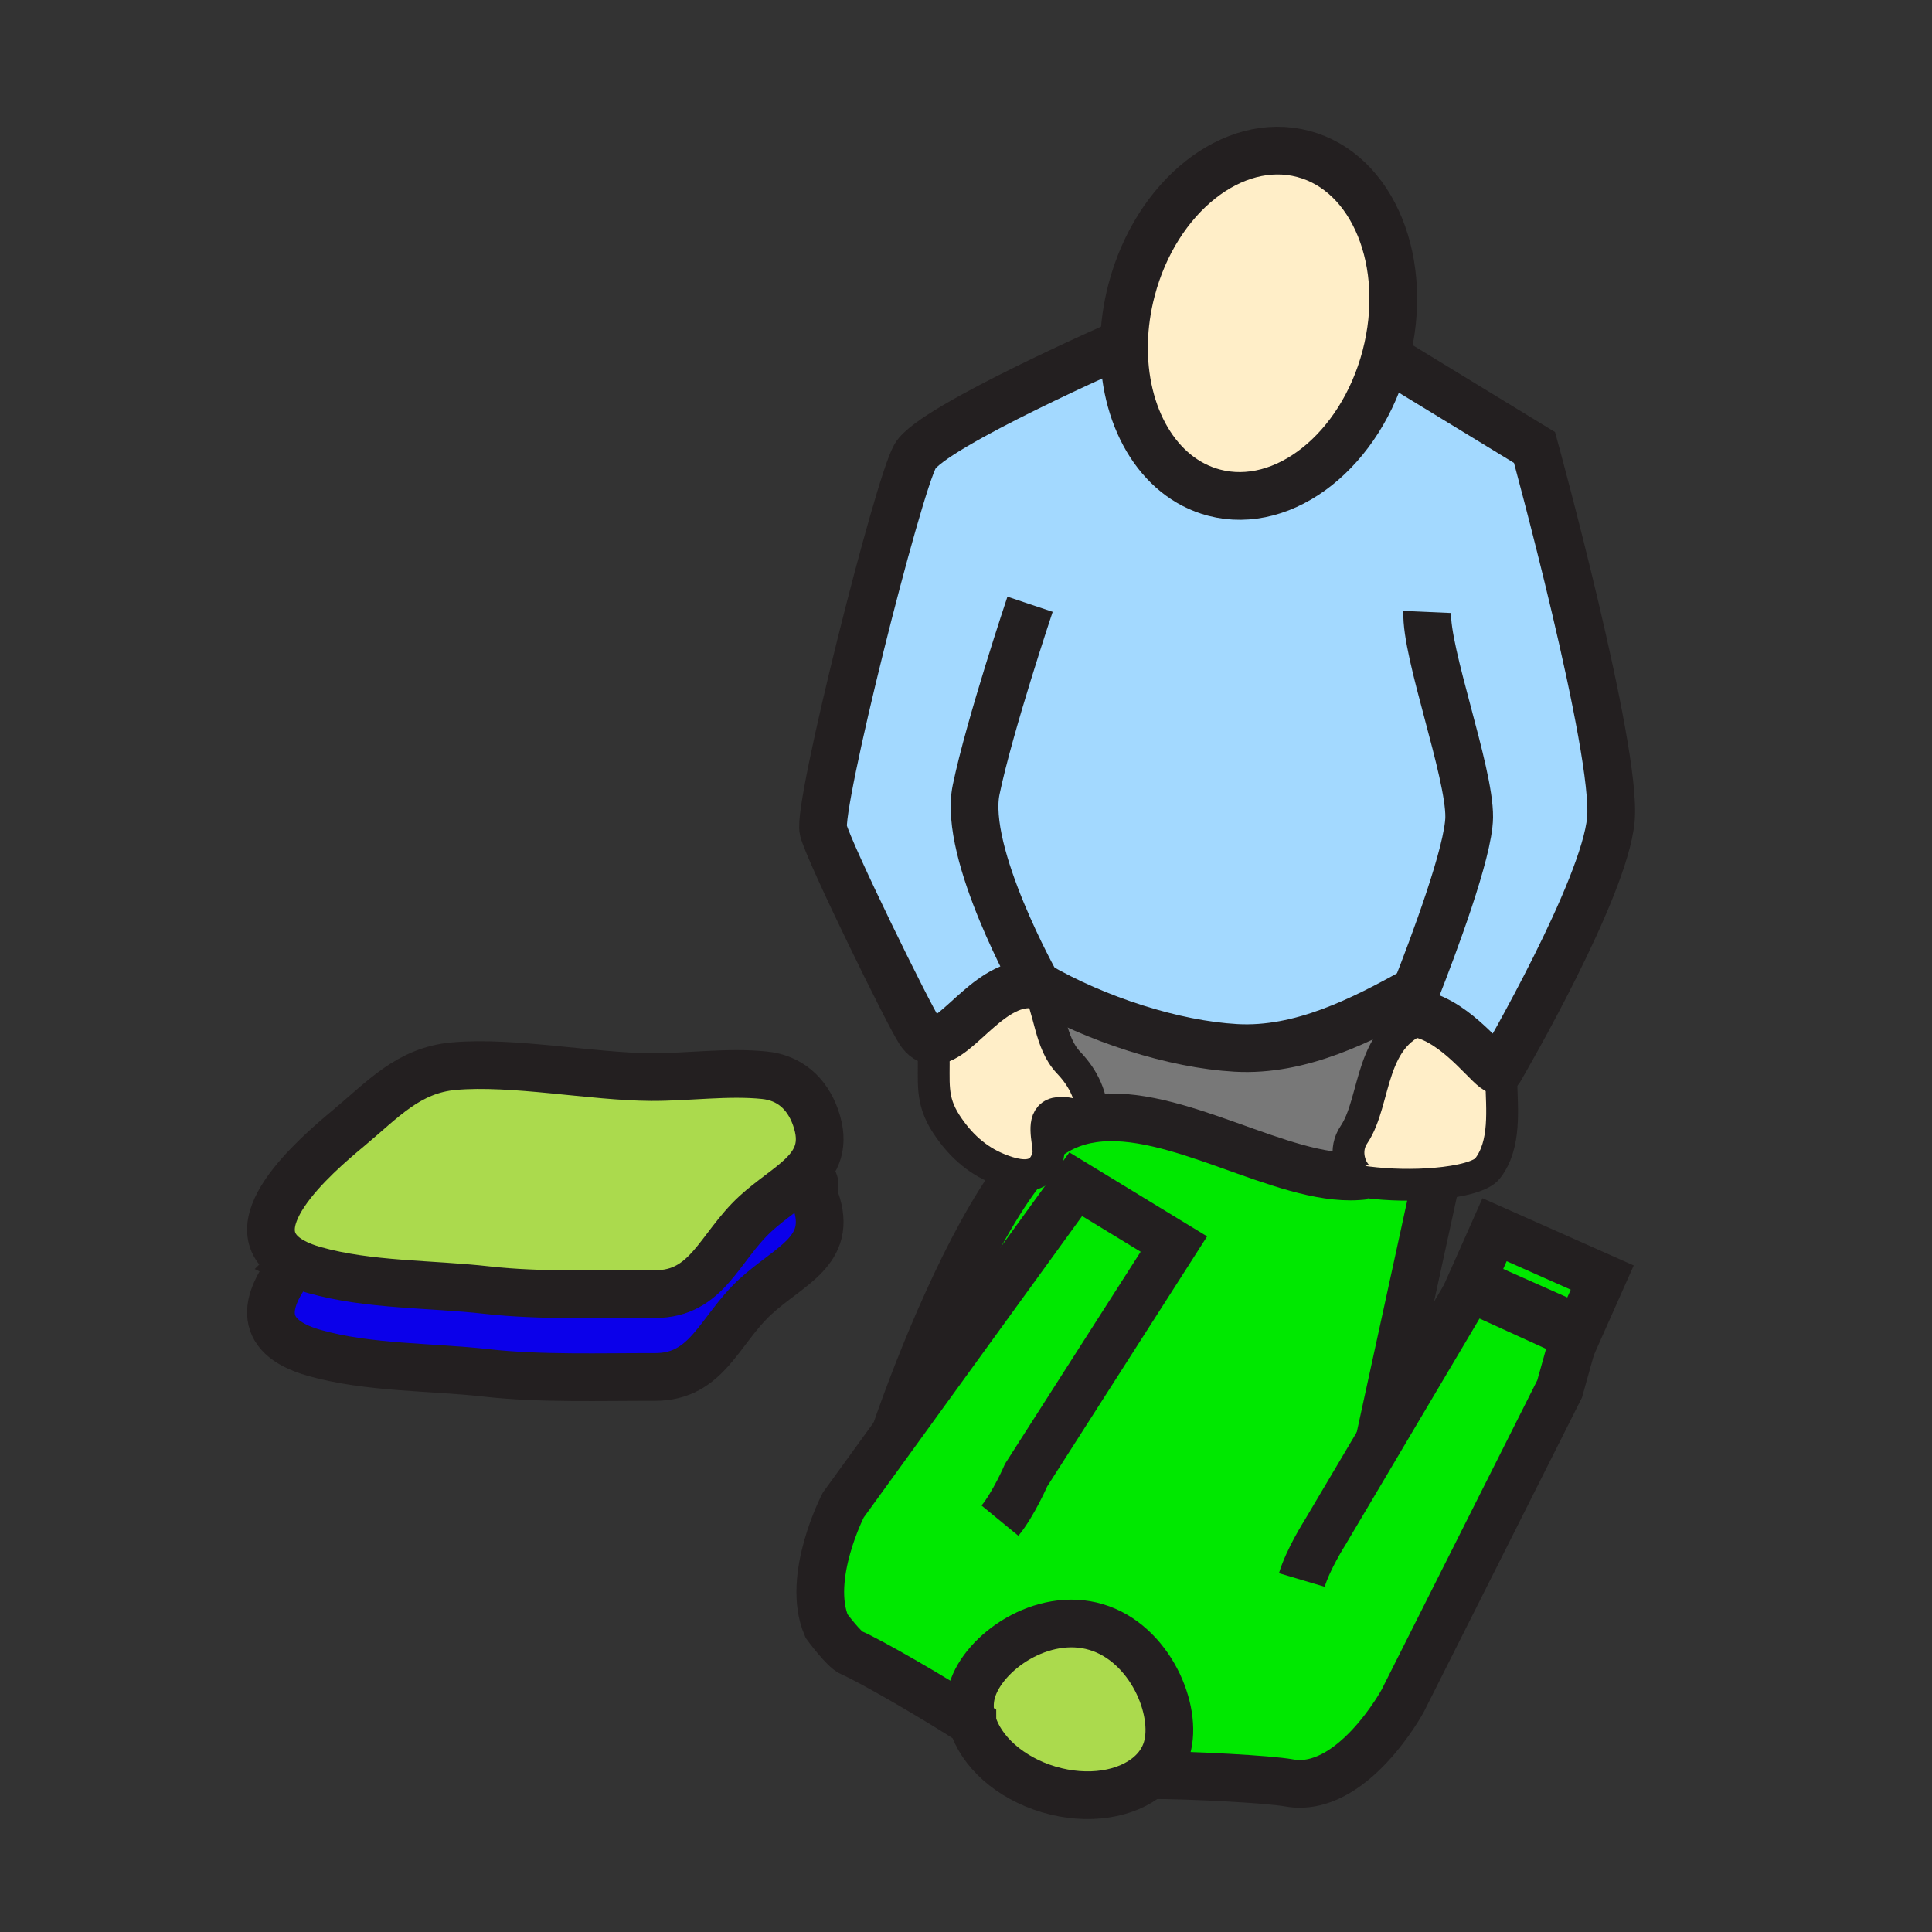 <svg enable-background="new 0 0 850.394 850.394" height="850.394" viewBox="0 0 850.394 850.394" width="850.394" xmlns="http://www.w3.org/2000/svg"><rect x="0" y="0" width="850.394" height="850.394" fill="#333333" stroke="none"/><path d="m428 758.21c-1.37-4.66-1.48-9.44-.11-14.03 5.051-16.96 30.9-35.06 54.57-28.02s36.19 36.57 31.14 53.52c-1.359 4.58-4.05 8.511-7.72 11.65-9.92 8.55-26.979 11.45-44.27 6.31-17.26-5.14-29.96-16.87-33.61-29.43z" fill="#abda4d"/><path d="m705.24 562.33-10.05 22.61-47.39-21.07 10.05-22.6z" fill="#00e800"/><path d="m481.06 492.36c36.19-5.21 83.141 27.609 116.65 25.39 1.2 1.16 2.55 1.93 3.9 2.11l-.061.5c10.061 1.3 20.92 1.439 30.23.64l-24.679 113.24h.011l39.889-67.34 46.05 20.989-6.55 23.431-69.11 137.38s-22.34 41.17-50.1 36.05c-8.36-1.54-42.63-3.45-61.41-3.42 3.67-3.14 6.36-7.07 7.72-11.65 5.051-16.949-7.47-46.479-31.14-53.52s-49.52 11.06-54.57 28.02c-1.37 4.59-1.26 9.37.11 14.03-15.71-10.29-45.46-27.5-53.3-30.77-3.25-1.36-10.88-11.71-10.88-11.71-9.15-21.431 7.36-53.271 7.36-53.271l22.79-31.45c11.08-32.13 32.25-84.56 54.26-113.95 5.93.86 11.21-.77 13.09-8.409.5-2.011-.221-5.4-.57-8.75l1.26-.131c4.09-2.869 8.431-4.869 12.99-6.14 1.98-.559 4-.969 6.06-1.269z" fill="#00e800"/><path d="m129.78 555.77c-28.73-14.63 8.94-46.989 23.62-59.21 15.04-12.51 26.35-25.5 46.36-27.279 25.92-2.32 61.05 4.7 86.99 4.8 16.22.06 33.64-2.47 49.76-.8 10.92 1.12 18.66 7.84 22.44 18.489 4.32 12.12.6 19.53-6.09 25.961-5.69 5.46-13.51 10.229-20.38 16.569-16.08 14.84-21.08 35.37-44.2 35.32-23.37-.05-50.77.86-74-1.771-24.6-2.79-51.96-2.05-75.94-8.83-3.34-.949-6.18-2.039-8.56-3.249z" fill="#abda4d"/><path d="m358.95 528.24c7.98 22.41-11.51 28.72-26.47 42.529-16.08 14.851-21.08 35.37-44.2 35.32-23.37-.05-50.77.86-74-1.77-24.6-2.79-51.96-2.04-75.94-8.83-27.06-7.66-20.93-24.71-8.56-39.721 2.38 1.211 5.22 2.301 8.56 3.25 23.98 6.78 51.34 6.04 75.94 8.83 23.23 2.631 50.63 1.721 74 1.771 23.12.05 28.12-20.48 44.2-35.32 6.87-6.34 14.69-11.109 20.38-16.569l3.14.27c4.95 3.2.68 3.85 2.95 10.24z" fill="#0b00ea"/><path d="m597.71 517.75c-3.88-3.78-6.18-11.79-1.76-18.31 10.229-15.12 6.2-45.061 32.479-52.051l.011-.04c15.649 5.721 27.84 23.801 31.09 23.801l1.27 4.18c.25 12.64 2.2 28.46-6.06 39-2.63 3.36-11.67 5.7-22.96 6.67-9.311.8-20.17.66-30.23-.64l.061-.5c-1.351-.18-2.701-.95-3.901-2.11z" fill="#ffeec8"/><path d="m619.35 445.64c3.131.011 6.17.641 9.091 1.71l-.011.04c-26.279 6.99-22.25 36.931-32.479 52.051-4.42 6.52-2.12 14.529 1.76 18.31-33.51 2.22-80.46-30.6-116.65-25.39-.489-9.7-3.819-17.4-10.659-24.591-8.58-9.01-7.95-23.119-14.011-34.21 26.19 15.19 60.29 26.141 87.65 27.681 28.42 1.609 55.6-12.23 79.13-25.391l.09.04c-2.361 5.99-3.911 9.75-3.911 9.75z" fill="#787878"/><path d="m573.59 67.74c30.891 8.11 47.15 48.07 36.33 89.25-10.83 41.18-44.63 67.97-75.51 59.86-25.01-6.57-40.42-34.01-39.641-66.07.181-7.54 1.261-15.34 3.32-23.18 10.821-41.18 44.631-67.98 75.501-59.86z" fill="#ffeec8"/><path d="m470.4 467.77c6.84 7.19 10.17 14.891 10.659 24.591-2.06.3-4.079.71-6.06 1.27l-1.14-2.68c-13.091-3.78-13.771 2.52-13.11 8.95.35 3.35 1.07 6.739.57 8.75-1.88 7.64-7.16 9.27-13.09 8.409-2.891-.409-5.94-1.42-8.83-2.6-9.771-3.979-17.09-10.84-22.871-19.69-7.1-10.89-5.21-18.43-5.59-31.119l.03-5.631c10.85 0 25.669-27.939 45.419-24.46 6.063 11.09 5.433 25.2 14.013 34.21z" fill="#ffeec8"/><path d="m494.77 150.78c-.779 32.06 14.631 59.5 39.641 66.07 30.88 8.11 64.68-18.68 75.51-59.86l65.521 39.99s36.51 133.2 33.59 163.88c-2.92 30.69-46.601 106-48.891 109.92-.14.25-.35.37-.609.37-3.25 0-15.44-18.08-31.09-23.801-2.921-1.069-5.96-1.699-9.091-1.71 0 0 1.551-3.76 3.91-9.75l-.09-.04c-23.53 13.16-50.71 27-79.13 25.391-27.36-1.54-61.46-12.49-87.65-27.681-19.75-3.479-34.57 24.46-45.419 24.46-2.24 0-4.31-1.189-6.22-4.09-4.98-7.59-39.59-78.1-42.34-88.45-2.75-10.34 32.81-151.63 40.41-164.72 7.59-13.1 91.94-49.98 91.94-49.98h.008z" fill="#a3d9ff"/><g fill="none"><path d="m609.92 156.99c-10.83 41.18-44.63 67.97-75.51 59.86-25.01-6.57-40.42-34.01-39.641-66.07.181-7.54 1.261-15.34 3.32-23.18 10.82-41.18 44.63-67.98 75.5-59.86 30.891 8.11 47.151 48.07 36.331 89.25z" stroke="#231f20" stroke-width="21"/><path d="m494.76 150.78s-84.35 36.88-91.94 49.98c-7.6 13.09-43.16 154.38-40.41 164.72 2.75 10.35 37.36 80.86 42.34 88.45 1.91 2.9 3.98 4.09 6.22 4.09 10.85 0 25.669-27.939 45.419-24.46 0 0-32.55-57.819-26.729-85.95 5.82-28.14 23.729-81.64 23.729-81.64" stroke="#231f20" stroke-width="21"/><path d="m609.92 156.99 65.521 39.99s36.51 133.2 33.59 163.88c-2.92 30.69-46.601 106-48.891 109.92-.14.25-.35.37-.609.37-3.25 0-15.44-18.08-31.09-23.801-2.921-1.069-5.96-1.699-9.091-1.71 0 0 1.551-3.76 3.91-9.75 7.51-19.11 23.26-60.95 23.42-76.18.23-20-19.25-72.42-18.47-90.35" stroke="#231f20" stroke-width="21"/><path d="m456.39 433.56c26.19 15.19 60.29 26.141 87.65 27.681 28.42 1.609 55.6-12.23 79.13-25.391" stroke="#231f20" stroke-width="21"/><path d="m410.94 463.65c.38 12.689-1.51 20.229 5.59 31.119 5.78 8.851 13.1 15.711 22.871 19.69 2.89 1.18 5.939 2.19 8.83 2.6 5.93.86 11.21-.77 13.09-8.409.5-2.011-.221-5.4-.57-8.75-.66-6.431.02-12.73 13.11-8.95" stroke="#231f20" stroke-width="14"/><path d="m456.39 433.56c6.061 11.091 5.431 25.2 14.011 34.21 6.84 7.19 10.17 14.891 10.659 24.591.021.279.03.55.04.83" stroke="#231f20" stroke-width="14"/><path d="m628.43 447.39c-26.279 6.99-22.25 36.931-32.479 52.051-4.42 6.52-2.12 14.529 1.76 18.31 1.2 1.16 2.55 1.93 3.9 2.11 1.54.22 3.08-.32 4.39-1.86" stroke="#231f20" stroke-width="14"/><path d="m660.8 475.33c.25 12.64 2.2 28.46-6.06 39-2.63 3.36-11.67 5.7-22.96 6.67-9.311.8-20.17.66-30.23-.64-2.72-.351-5.37-.78-7.93-1.301" stroke="#231f20" stroke-width="14"/><path d="m462.01 499.77c4.09-2.869 8.431-4.869 12.99-6.14 1.98-.56 4-.97 6.06-1.27 36.19-5.21 83.141 27.609 116.65 25.39 1-.06 1.98-.16 2.96-.29" stroke="#231f20" stroke-width="21"/><path d="m632 520-.22 1-24.68 113.24" stroke="#231f20" stroke-width="21"/><path d="m428 758.21c-1.37-4.66-1.48-9.44-.11-14.03 5.051-16.96 30.9-35.06 54.57-28.02s36.19 36.57 31.14 53.52c-1.359 4.58-4.05 8.511-7.72 11.65-9.92 8.55-26.979 11.45-44.27 6.31-17.26-5.14-29.96-16.87-33.61-29.43z" stroke="#231f20" stroke-width="21"/><path d="m573.02 695.45c2.69-9.05 10.15-20.8 10.15-20.8l23.94-40.41 39.89-67.34 46.05 20.989-6.55 23.431-69.11 137.38s-22.34 41.17-50.1 36.05c-8.36-1.54-42.63-3.45-61.41-3.42" stroke="#231f20" stroke-width="21"/><path d="m657.85 541.27 47.39 21.06-10.05 22.61-47.39-21.07z" stroke="#231f20" stroke-width="21"/><path d="m440.15 669.33c5.989-7.29 11.529-20.07 11.529-20.07l65.021-101.67-43.2-26.34-79.53 109.76-22.79 31.45s-16.51 31.84-7.36 53.271c0 0 7.63 10.35 10.88 11.71 7.84 3.27 37.59 20.479 53.3 30.77 0 .01.01.01.01.01" stroke="#231f20" stroke-width="21"/><path d="m448.23 517.06c-22.011 29.391-43.181 81.82-54.26 113.95" stroke="#231f20" stroke-width="21"/><path d="m129.78 555.77c-28.73-14.63 8.94-46.989 23.62-59.21 15.04-12.51 26.35-25.5 46.36-27.279 25.92-2.32 61.05 4.7 86.99 4.8 16.22.06 33.64-2.47 49.76-.8 10.92 1.12 18.66 7.84 22.44 18.489 4.32 12.12.6 19.53-6.09 25.961-5.69 5.46-13.51 10.229-20.38 16.569-16.08 14.84-21.08 35.37-44.2 35.32-23.37-.05-50.77.86-74-1.771-24.6-2.79-51.96-2.05-75.94-8.83-3.34-.949-6.18-2.039-8.56-3.249z" stroke="#231f20" stroke-width="21"/><path d="m356 518c4.95 3.2.68 3.85 2.95 10.24 7.98 22.41-11.51 28.72-26.47 42.529-16.08 14.851-21.08 35.37-44.2 35.32-23.37-.05-50.77.86-74-1.77-24.6-2.79-51.96-2.04-75.94-8.83-27.06-7.66-20.93-24.71-8.56-39.721.01-.01.02-.029.03-.039" stroke="#231f20" stroke-width="21"/><path d="m0 0h850.394v850.394h-850.394z"/></g></svg>